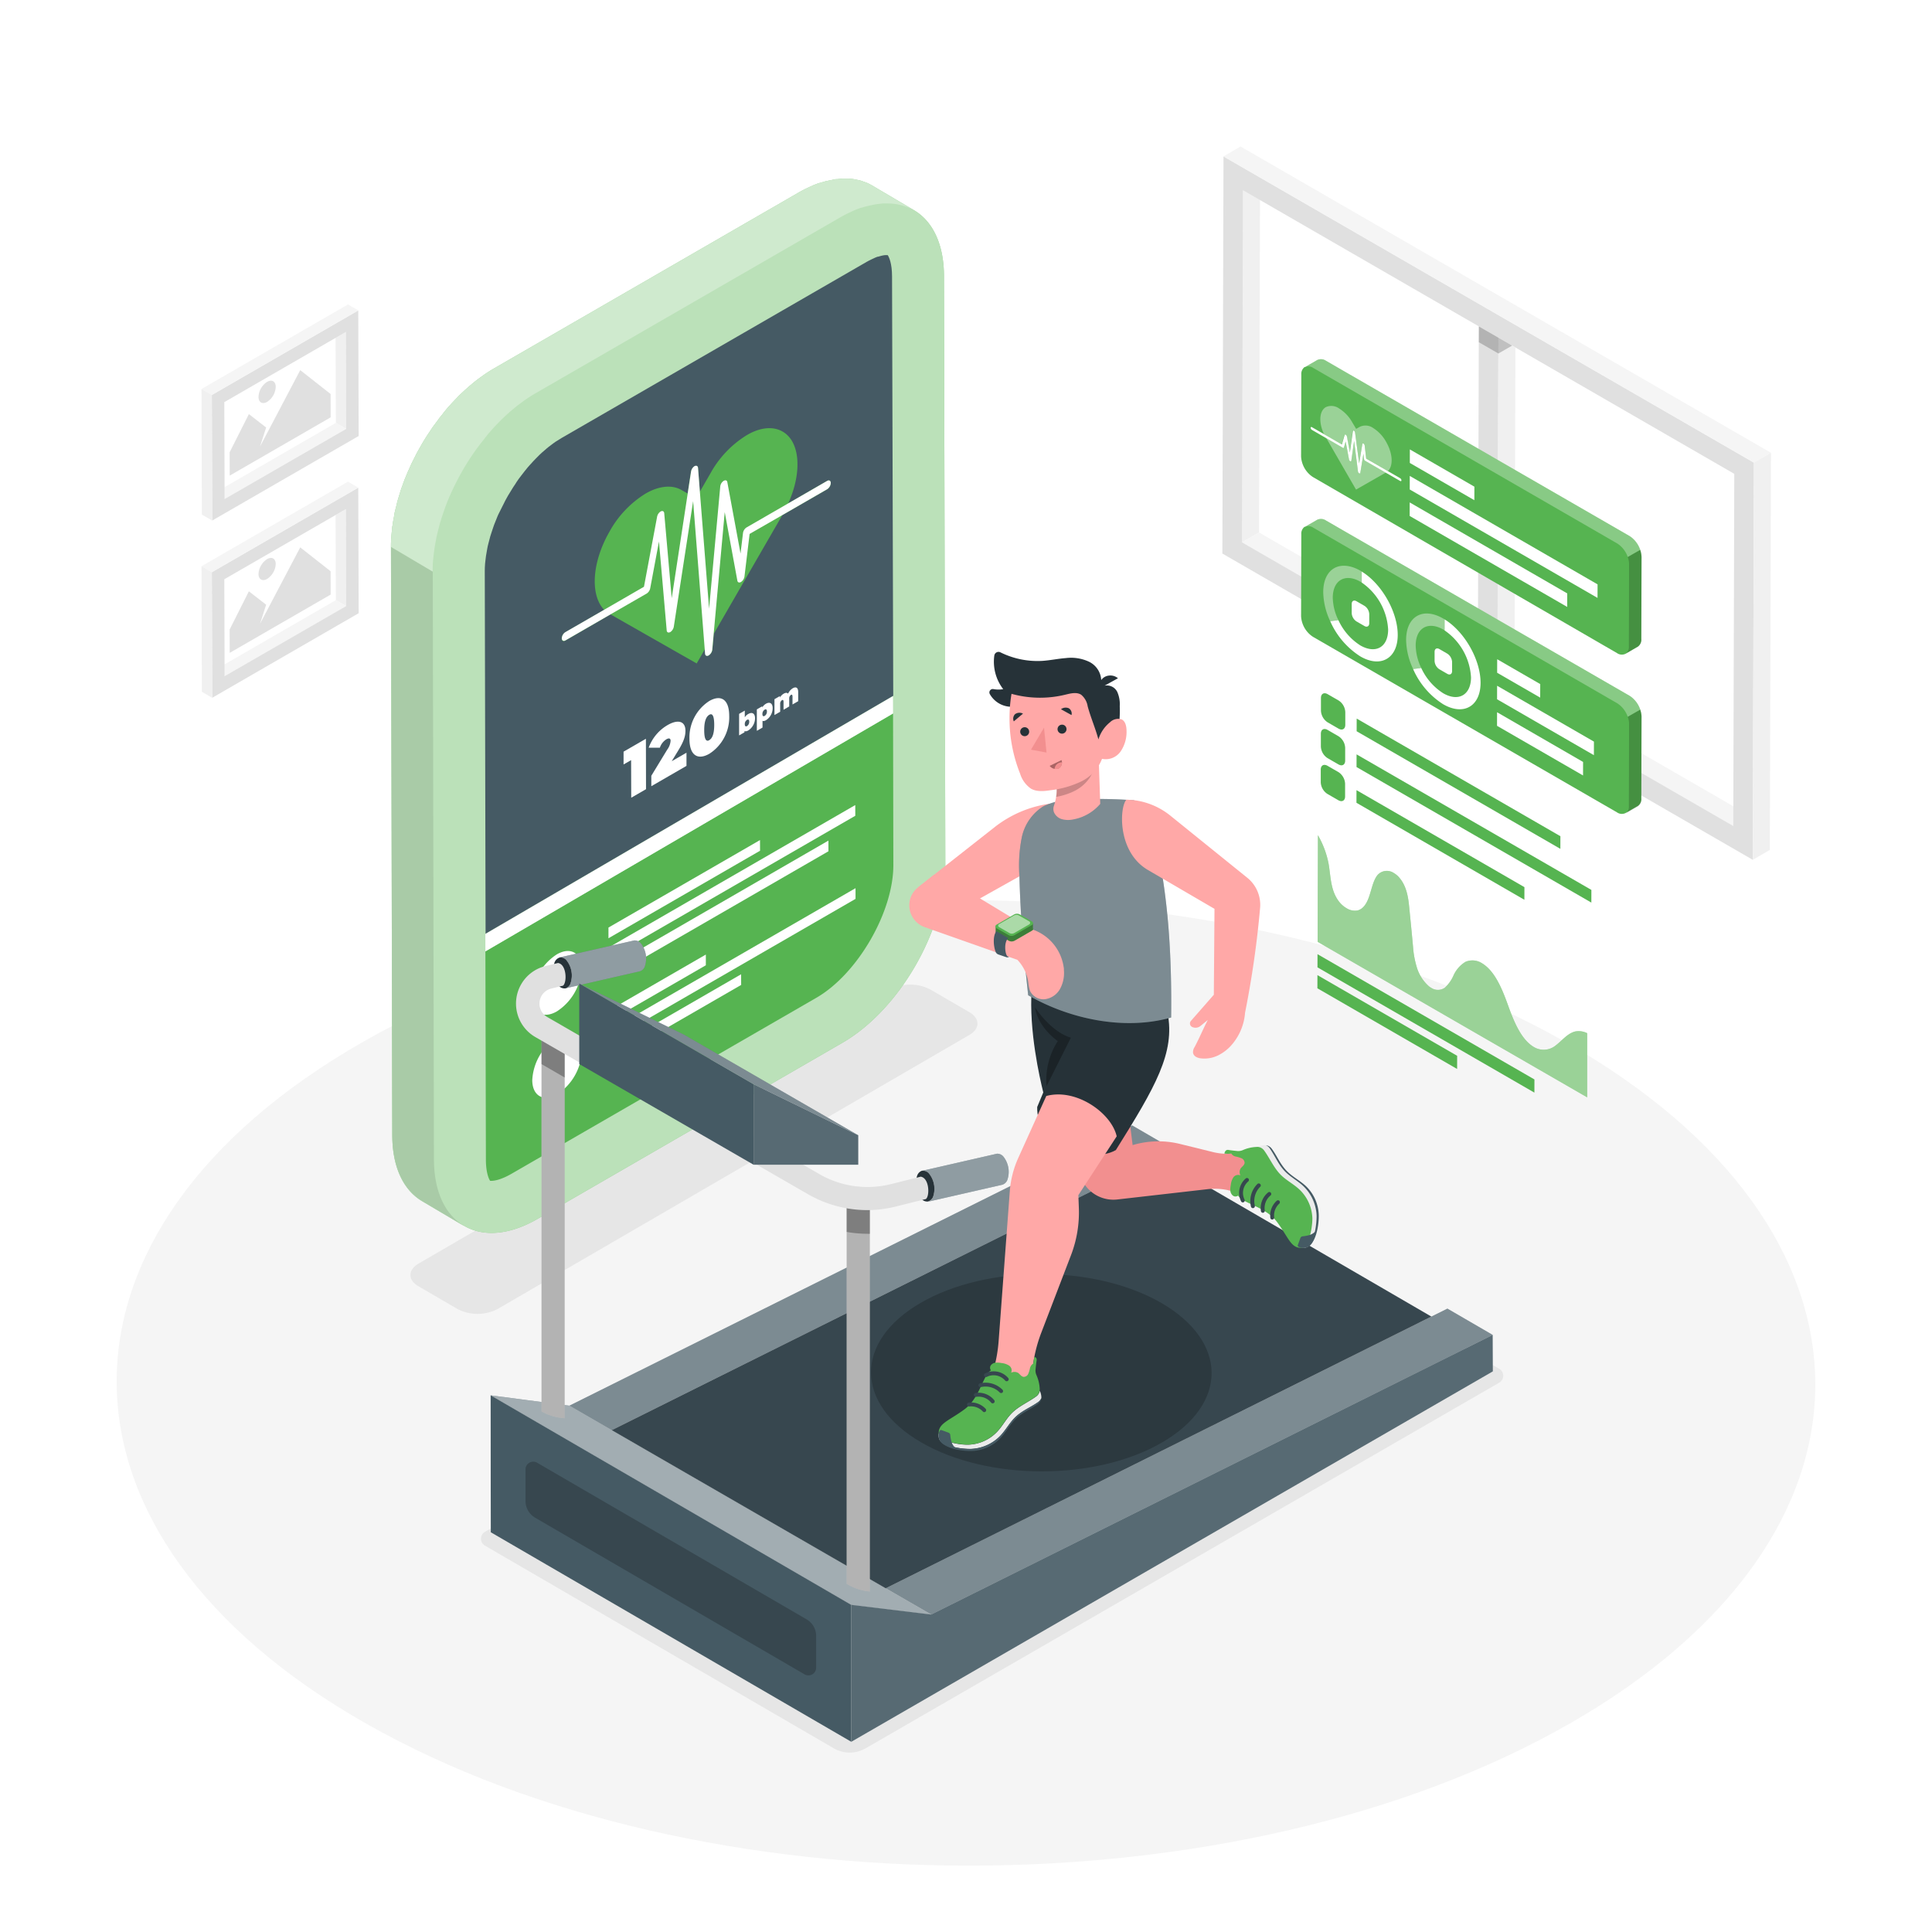 <svg class="animated" id="freepik_stories-fitness-tracker" xmlns="http://www.w3.org/2000/svg" viewBox="0 0 500 500" version="1.1" xmlns:xlink="http://www.w3.org/1999/xlink" xmlns:svgjs="http://svgjs.com/svgjs"><style>svg#freepik_stories-fitness-tracker:not(.animated) .animable {opacity: 0;}svg#freepik_stories-fitness-tracker.animated #freepik--Treadmill--inject-79 {animation: 1.5s Infinite  linear floating;animation-delay: 0s;}svg#freepik_stories-fitness-tracker.animated #freepik--Character--inject-79 {animation: 1.5s Infinite  linear floating;animation-delay: 0s;}            @keyframes floating {                0% {                    opacity: 1;                    transform: translateY(0px);                }                50% {                    transform: translateY(-10px);                }                100% {                    opacity: 1;                    transform: translateY(0px);                }            }        </style><g id="freepik--Floor--inject-79" class="animable" style="transform-origin: 249.997px 357.895px;"><path d="M404.91,269.55c86.12,48.8,86.58,127.91,1,176.7S181.2,495,95.08,446.25s-86.57-127.9-1-176.69S318.8,220.76,404.91,269.55Z" style="fill: rgb(245, 245, 245); transform-origin: 249.997px 357.895px;" id="el74x22flxpo4" class="animable"></path></g><g id="freepik--Window--inject-79" class="animable" style="transform-origin: 387.335px 130.215px;"><polygon points="321.69 49.23 326.1 46.67 325.84 137.8 321.44 140.37 321.69 49.23" style="fill: rgb(240, 240, 240); transform-origin: 323.77px 93.52px;" id="el2uipty9bxu7" class="animable"></polygon><polygon points="321.44 140.37 325.84 137.8 452.98 211.2 448.57 213.76 321.44 140.37" style="fill: rgb(245, 245, 245); transform-origin: 387.21px 175.78px;" id="elky4t9zy1hq" class="animable"></polygon><path d="M316.64,40.48l137.27,79.25-.29,102.79L316.35,143.26ZM448.57,213.76l.26-91.13L321.69,49.23l-.25,91.13,127.13,73.4" style="fill: rgb(224, 224, 224); transform-origin: 385.13px 131.5px;" id="el6gluccuskdu" class="animable"></path><polygon points="316.64 40.48 321.05 37.91 458.32 117.17 453.91 119.73 316.64 40.48" style="fill: rgb(245, 245, 245); transform-origin: 387.48px 78.82px;" id="elc1p74wtxit5" class="animable"></polygon><polygon points="453.91 119.73 458.32 117.17 458.03 219.96 453.62 222.52 453.91 119.73" style="fill: rgb(240, 240, 240); transform-origin: 455.97px 169.845px;" id="elns7kb64xzb" class="animable"></polygon><polygon points="382.72 84.47 382.46 175.6 387.53 178.53 387.79 87.39 382.72 84.47" style="fill: rgb(224, 224, 224); transform-origin: 385.125px 131.5px;" id="elp95oeivy28" class="animable"></polygon><polygon points="387.79 87.39 387.79 87.39 387.53 178.53 391.94 175.97 392.19 89.93 387.79 87.39" style="fill: rgb(240, 240, 240); transform-origin: 389.86px 132.96px;" id="elp2cbb6ne2j" class="animable"></polygon><g id="el5oj4egkvftc"><rect x="385.26" y="83" height="5.86" style="fill: rgb(224, 224, 224); transform-origin: 385.26px 85.93px; transform: rotate(-60deg);" class="animable"></rect></g><g id="elgt8fh2076pu"><polygon points="387.79 91.49 387.8 87.39 382.73 84.47 382.71 88.56 387.79 91.49 387.79 91.49" style="opacity: 0.2; transform-origin: 385.255px 87.98px;" class="animable"></polygon></g><g id="ellq42shtq0vq"><polygon points="387.78 91.49 391.34 89.44 387.79 87.39 387.79 87.39 387.78 91.49" style="opacity: 0.2; transform-origin: 389.56px 89.44px;" class="animable"></polygon></g></g><g id="freepik--Shadows--inject-79" class="animable" style="transform-origin: 247.625px 354.19px;"><path d="M108.35,327c-2.83,1.64-2.85,4.29,0,5.92l10.13,5.89a11.28,11.28,0,0,0,10.23,0l122.13-70.95c2.83-1.63,2.86-4.29,0-5.93l-10.14-5.89a11.28,11.28,0,0,0-10.23,0Z" style="fill: rgb(230, 230, 230); transform-origin: 179.597px 297.425px;" id="elcc1g0f15qq" class="animable"></path><path d="M125.49,400l90.27,52.45a8.25,8.25,0,0,0,8.29,0L388,357.83a2.07,2.07,0,0,0,0-3.58l-89-51.72a8.27,8.27,0,0,0-8.24,0L125.51,396.43A2.07,2.07,0,0,0,125.49,400Z" style="fill: rgb(230, 230, 230); transform-origin: 256.754px 377.499px;" id="elwayod8xh3d7" class="animable"></path></g><g id="freepik--Pictures--inject-79" class="animable" style="transform-origin: 72.485px 129.69px;"><polygon points="86.85 87.43 58.05 104.06 58.12 126.07 86.92 109.44 86.85 87.43" style="fill: none; transform-origin: 72.485px 106.75px;" id="elwgfilf50ds" class="animable"></polygon><polygon points="86.85 87.43 86.92 109.44 89.58 110.99 89.51 85.9 86.85 87.43" style="fill: rgb(240, 240, 240); transform-origin: 88.215px 98.445px;" id="el4ku6z6w4it6" class="animable"></polygon><polygon points="58.12 126.07 58.13 129.15 89.58 110.99 86.92 109.44 58.12 126.07" style="fill: rgb(245, 245, 245); transform-origin: 73.85px 119.295px;" id="elrk8bkrppbu" class="animable"></polygon><path d="M92.72,80.34l-37.9,21.88.09,32.5,37.91-21.88Zm-34.6,48.81v-3.08l-.07-22,28.8-16.63,2.66-1.53L89.58,111Z" style="fill: rgb(224, 224, 224); transform-origin: 73.82px 107.53px;" id="el7vj4f0gq73" class="animable"></path><polygon points="92.72 80.34 90.06 78.79 52.15 100.67 54.82 102.22 92.72 80.34" style="fill: rgb(245, 245, 245); transform-origin: 72.435px 90.505px;" id="eln5vvse8ddzn" class="animable"></polygon><polygon points="52.15 100.67 52.24 133.17 54.91 134.72 54.82 102.22 52.15 100.67" style="fill: rgb(240, 240, 240); transform-origin: 53.53px 117.695px;" id="elmr0fmd1nyfo" class="animable"></polygon><polygon points="86.85 133.3 58.05 149.93 58.12 171.94 86.92 155.31 86.85 133.3" style="fill: none; transform-origin: 72.485px 152.62px;" id="elubj6otk8u1" class="animable"></polygon><polygon points="86.85 133.3 86.92 155.31 89.58 156.86 89.51 131.76 86.85 133.3" style="fill: rgb(240, 240, 240); transform-origin: 88.215px 144.31px;" id="elzkrgmvweu5" class="animable"></polygon><polygon points="58.12 171.94 58.13 175.02 89.58 156.86 86.92 155.31 58.12 171.94" style="fill: rgb(245, 245, 245); transform-origin: 73.85px 165.165px;" id="elmh8gtmy6i5r" class="animable"></polygon><path d="M92.72,126.2l-37.9,21.89.09,32.5L92.82,158.7ZM58.12,175v-3.09l-.07-22,28.8-16.62,2.66-1.54.07,25.1Z" style="fill: rgb(224, 224, 224); transform-origin: 73.82px 153.395px;" id="elano7gg2mm5t" class="animable"></path><polygon points="92.72 126.2 90.06 124.65 52.15 146.54 54.82 148.09 92.72 126.2" style="fill: rgb(245, 245, 245); transform-origin: 72.435px 136.37px;" id="els2lxg93mc9b" class="animable"></polygon><polygon points="52.15 146.54 52.24 179.03 54.91 180.59 54.82 148.09 52.15 146.54" style="fill: rgb(240, 240, 240); transform-origin: 53.53px 163.565px;" id="elntauyyswigf" class="animable"></polygon><polygon points="77.7 95.79 85.56 101.97 85.57 108.01 59.45 123.09 59.43 117.05 64.41 107.17 68.88 110.64 67.3 115.55 69.6 111.19 77.7 95.79" style="fill: rgb(224, 224, 224); transform-origin: 72.5px 109.44px;" id="elujsn59cb3m" class="animable"></polygon><path d="M69.12,98.83c1.23-.71,2.23-.14,2.24,1.28A4.9,4.9,0,0,1,69.14,104c-1.23.71-2.23.14-2.24-1.27A4.9,4.9,0,0,1,69.12,98.83Z" style="fill: rgb(224, 224, 224); transform-origin: 69.13px 101.415px;" id="eljvhr1yj23uh" class="animable"></path><polygon points="77.7 141.66 85.56 147.84 85.57 153.88 59.45 168.96 59.43 162.92 64.41 153.03 68.88 156.5 67.3 161.41 69.6 157.05 77.7 141.66" style="fill: rgb(224, 224, 224); transform-origin: 72.5px 155.31px;" id="elmxjc9fc941" class="animable"></polygon><path d="M69.12,144.7c1.23-.71,2.23-.14,2.24,1.27a4.9,4.9,0,0,1-2.22,3.85c-1.23.71-2.23.14-2.24-1.28A4.9,4.9,0,0,1,69.12,144.7Z" style="fill: rgb(224, 224, 224); transform-origin: 69.13px 147.26px;" id="elt1ao9z7xny" class="animable"></path></g><g id="freepik--Charts--inject-79" class="animable" style="transform-origin: 380.775px 188.476px;"><polygon points="397.11 279.36 397.1 282.77 340.96 250.35 340.97 246.94 397.11 279.36" style="fill: rgb(86, 180, 81); transform-origin: 369.035px 264.855px;" id="elrcubb4hbae" class="animable"></polygon><polygon points="377.11 273.24 377.1 276.65 340.94 255.77 340.95 252.36 377.11 273.24" style="fill: rgb(86, 180, 81); transform-origin: 359.025px 264.505px;" id="elcs8t0pryxgd" class="animable"></polygon><path d="M360.71,225.93a5.43,5.43,0,0,1,1.53,1.32c1.78,2.13,2.22,5,2.46,7.49.34,3.45.69,6.9,1,10.35a23.69,23.69,0,0,0,1,5.34,10.56,10.56,0,0,0,3.15,4.86,4.22,4.22,0,0,0,.54.36,3.14,3.14,0,0,0,3.49,0,9.26,9.26,0,0,0,2.3-3.23,7.92,7.92,0,0,1,3.07-3.49,4.55,4.55,0,0,1,4.29.36,6.85,6.85,0,0,1,.76.52c2.91,2.23,4.63,6.61,6,10.41s3.12,8.21,6.05,10.34a7,7,0,0,0,.6.4,4.93,4.93,0,0,0,5.75-.47c1.61-1.23,2.91-3,4.92-3.54a4.87,4.87,0,0,1,3.14.44l0,16.6L341,243.74l.08-27.59a23.65,23.65,0,0,1,2.74,7.29c.6,3.32.46,6.93,2.7,9.86a6.81,6.81,0,0,0,2,1.76,4,4,0,0,0,2.83.56c1.38-.36,2.25-1.65,2.82-3.17.77-2,1.12-4.5,2.34-6A3.23,3.23,0,0,1,360.71,225.93Z" style="fill: rgb(86, 180, 81); transform-origin: 375.88px 250.07px;" id="eljkhjdtmxsft" class="animable"></path><g id="elgp1zb5t8les"><path d="M360.71,225.93a5.43,5.43,0,0,1,1.53,1.32c1.78,2.13,2.22,5,2.46,7.49.34,3.45.69,6.9,1,10.35a23.69,23.69,0,0,0,1,5.34,10.56,10.56,0,0,0,3.15,4.86,4.22,4.22,0,0,0,.54.36,3.14,3.14,0,0,0,3.49,0,9.26,9.26,0,0,0,2.3-3.23,7.92,7.92,0,0,1,3.07-3.49,4.55,4.55,0,0,1,4.29.36,6.85,6.85,0,0,1,.76.52c2.91,2.23,4.63,6.61,6,10.41s3.12,8.21,6.05,10.34a7,7,0,0,0,.6.4,4.93,4.93,0,0,0,5.75-.47c1.61-1.23,2.91-3,4.92-3.54a4.87,4.87,0,0,1,3.14.44l0,16.6L341,243.74l.08-27.59a23.65,23.65,0,0,1,2.74,7.29c.6,3.32.46,6.93,2.7,9.86a6.81,6.81,0,0,0,2,1.76,4,4,0,0,0,2.83.56c1.38-.36,2.25-1.65,2.82-3.17.77-2,1.12-4.5,2.34-6A3.23,3.23,0,0,1,360.71,225.93Z" style="fill: rgb(255, 255, 255); opacity: 0.4; transform-origin: 375.88px 250.07px;" class="animable"></path></g><path d="M421.8,138.77,343.15,93.36a2.26,2.26,0,0,0-2.06-.26v0l-.06,0-.12.07L337.73,95l-.07,0-.05,0a2.23,2.23,0,0,0-.83,1.93l-.06,21.2a6.78,6.78,0,0,0,3.08,5.34L418.45,169a2.18,2.18,0,0,0,2.21.21h0l3.24-1.87,0,0,0,0h0a2.23,2.23,0,0,0,.87-2l.06-21.2A6.83,6.83,0,0,0,421.8,138.77Z" style="fill: rgb(86, 180, 81); transform-origin: 380.775px 131.189px;" id="elpigl73nbdsm" class="animable"></path><g id="eltw02fv864j"><path d="M421.8,138.77,343.15,93.36a2.26,2.26,0,0,0-2.06-.26v0l-.06,0-.12.07L337.73,95a2.2,2.2,0,0,1,2.15.23l78.65,45.41a6.79,6.79,0,0,1,2.73,3.51l3.28-1.87A6.77,6.77,0,0,0,421.8,138.77Z" style="fill: rgb(255, 255, 255); opacity: 0.3; transform-origin: 381.135px 118.556px;" class="animable"></path></g><g id="eleajb45zpz2f"><path d="M421.26,144.17a5.29,5.29,0,0,1,.35,1.83l-.06,21.21a2.17,2.17,0,0,1-.89,2h0l3.24-1.87,0,0,0,0h0a2.23,2.23,0,0,0,.87-2l.06-21.2a5.43,5.43,0,0,0-.35-1.82Z" style="opacity: 0.2; transform-origin: 422.745px 155.765px;" class="animable"></path></g><path d="M358.76,114.41c1.71,3,1.85,6.15.43,7.51l-5.62-3.24-.39-3.4a.73.73,0,0,0-.3-.49c-.16-.09-.29,0-.31.13l-.82,5-1.06-8a.73.73,0,0,0-.31-.48.18.18,0,0,0-.3.13l-.77,5.49-.77-4.12a.73.73,0,0,0-.3-.45c-.15-.08-.27,0-.3.09l-.7,2.43-4.59-2.65c-1.41-3-1.25-6,.48-7a3.44,3.44,0,0,1,3.43.35,9.83,9.83,0,0,1,3.41,3.6l1,1.68,1-.56a3.45,3.45,0,0,1,3.42.35A9.85,9.85,0,0,1,358.76,114.41Zm-5.91,3-.8,4.92c0,.15-.15.2-.3.11a.66.66,0,0,1-.31-.47l-1-7.88-.71,5.08c0,.16-.15.21-.31.14a.68.68,0,0,1-.3-.46l-.87-4.63-.43,1.53c0,.13-.16.17-.3.09l-4.28-2.47.88,1.53,6.82,11.81,6.86-3.92.88-.5-5.33-3.08a.69.69,0,0,1-.31-.48Z" style="fill: rgb(86, 180, 81); transform-origin: 350.929px 115.883px;" id="elslsqkwv5myq" class="animable"></path><path d="M350.38,111.45a.73.73,0,0,1,.31.48l1.06,8,.82-5c0-.16.15-.22.31-.13a.73.73,0,0,1,.3.49l.39,3.4,5.62,3.24,3.19,1.84a.69.69,0,0,1,.31.54c0,.19-.14.27-.32.17l-3.73-2.15-5.33-3.08a.69.69,0,0,1-.31-.48l-.15-1.32-.8,4.92c0,.15-.15.2-.3.11a.66.66,0,0,1-.31-.47l-1-7.88-.71,5.08a.18.18,0,0,1-.29.14.64.64,0,0,1-.32-.46l-.87-4.63-.43,1.53c0,.13-.16.17-.3.09l-4.28-2.47-3.73-2.16a.66.66,0,0,1-.31-.52c0-.2.14-.28.31-.19l3.18,1.84,4.59,2.65.7-2.43c0-.13.15-.17.28-.1a.73.73,0,0,1,.32.46l.77,4.12.77-5.49A.18.18,0,0,1,350.38,111.45Z" style="fill: rgb(255, 255, 255); transform-origin: 350.945px 117.513px;" id="elwm1wsxtant" class="animable"></path><g id="el4sihkuubrga"><path d="M358.76,114.41c1.71,3,1.85,6.15.43,7.51l-5.62-3.24-.39-3.4a.73.73,0,0,0-.3-.49c-.16-.09-.29,0-.31.13l-.82,5-1.06-8a.73.73,0,0,0-.31-.48.18.18,0,0,0-.3.13l-.77,5.49-.77-4.12a.73.73,0,0,0-.3-.45c-.15-.08-.27,0-.3.09l-.7,2.43-4.59-2.65c-1.41-3-1.25-6,.48-7a3.44,3.44,0,0,1,3.43.35,9.83,9.83,0,0,1,3.41,3.6l1,1.68,1-.56a3.45,3.45,0,0,1,3.42.35A9.85,9.85,0,0,1,358.76,114.41Zm-5.91,3-.8,4.92c0,.15-.15.2-.3.11a.66.66,0,0,1-.31-.47l-1-7.88-.71,5.08c0,.16-.15.21-.31.14a.68.68,0,0,1-.3-.46l-.87-4.63-.43,1.53c0,.13-.16.17-.3.09l-4.28-2.47.88,1.53,6.82,11.81,6.86-3.92.88-.5-5.33-3.08a.69.69,0,0,1-.31-.48Z" style="fill: rgb(255, 255, 255); opacity: 0.4; transform-origin: 350.929px 115.883px;" class="animable"></path></g><polygon points="405.6 153.57 405.59 157.07 364.82 133.53 364.83 130.03 405.6 153.57" style="fill: rgb(255, 255, 255); transform-origin: 385.21px 143.55px;" id="elbkboo6z8v6d" class="animable"></polygon><polygon points="413.45 151.23 413.44 154.74 364.84 126.68 364.85 123.17 413.45 151.23" style="fill: rgb(255, 255, 255); transform-origin: 389.145px 138.955px;" id="elwedz9deg9il" class="animable"></polygon><polygon points="381.57 125.95 381.56 129.45 364.86 119.81 364.87 116.31 381.57 125.95" style="fill: rgb(255, 255, 255); transform-origin: 373.215px 122.88px;" id="el5y0h5hyxs57" class="animable"></polygon><path d="M421.8,180.11,343.15,134.7a2.26,2.26,0,0,0-2.06-.26v0l-.06,0-.12.07-3.18,1.83-.07,0-.05,0a2.23,2.23,0,0,0-.83,1.93l-.06,21.2a6.78,6.78,0,0,0,3.08,5.34l78.65,45.41a2.18,2.18,0,0,0,2.21.21h0l3.24-1.87,0,0,0,0h0a2.2,2.2,0,0,0,.87-2l.06-21.21A6.82,6.82,0,0,0,421.8,180.11Z" style="fill: rgb(86, 180, 81); transform-origin: 380.775px 172.469px;" id="el4f6o1tngb9m" class="animable"></path><g id="el8wxobtqvd3s"><path d="M421.8,180.11,343.15,134.7a2.26,2.26,0,0,0-2.06-.26v0l-.06,0-.12.07-3.18,1.83a2.2,2.2,0,0,1,2.15.23L418.53,182a6.79,6.79,0,0,1,2.73,3.51l3.28-1.87A6.77,6.77,0,0,0,421.8,180.11Z" style="fill: rgb(255, 255, 255); opacity: 0.3; transform-origin: 381.135px 159.906px;" class="animable"></path></g><g id="elbzhg7dpto5e"><path d="M421.26,185.51a5.25,5.25,0,0,1,.35,1.83l-.06,21.21a2.17,2.17,0,0,1-.89,2h0l3.24-1.87,0,0,0,0h0a2.2,2.2,0,0,0,.87-2l.06-21.21a5.42,5.42,0,0,0-.35-1.81Z" style="opacity: 0.2; transform-origin: 422.745px 197.105px;" class="animable"></path></g><polygon points="409.7 197.19 409.69 200.69 387.43 187.84 387.44 184.33 409.7 197.19" style="fill: rgb(255, 255, 255); transform-origin: 398.565px 192.51px;" id="eltbe1n0duzoo" class="animable"></polygon><polygon points="412.51 191.93 412.5 195.44 387.44 180.97 387.45 177.47 412.51 191.93" style="fill: rgb(255, 255, 255); transform-origin: 399.975px 186.455px;" id="eld579glx2zo6" class="animable"></polygon><polygon points="398.61 177.04 398.6 180.54 387.46 174.11 387.47 170.61 398.61 177.04" style="fill: rgb(255, 255, 255); transform-origin: 393.035px 175.575px;" id="eltj92gjt24e" class="animable"></polygon><path d="M353.12,156.79a2.72,2.72,0,0,1,1.24,2.14v2.37c0,.78-.57,1.1-1.25.71l-2.06-1.19a2.75,2.75,0,0,1-1.23-2.14v-2.37c0-.79.56-1.1,1.24-.71Z" style="fill: rgb(255, 255, 255); transform-origin: 352.09px 158.804px;" id="elznd2f1ni6or" class="animable"></path><g id="elt3wkj0lw7tj"><path d="M352.12,147.73l.3.19v2.85a3.28,3.28,0,0,0-.31-.2c-3.95-2.28-7.17-.45-7.19,4.1a13.83,13.83,0,0,0,1.46,5.83l-2.12.27a18.37,18.37,0,0,1-1.81-7.53C342.46,147.13,346.8,144.66,352.12,147.73Z" style="fill: rgb(255, 255, 255); opacity: 0.4; transform-origin: 347.435px 153.59px;" class="animable"></path></g><path d="M352.42,147.92c5.18,3.18,9.33,10.46,9.31,16.45s-4.36,8.58-9.67,5.51a20.58,20.58,0,0,1-7.8-9.11l2.12-.27a15.3,15.3,0,0,0,5.68,6.54c4,2.28,7.18.44,7.19-4.1a15.83,15.83,0,0,0-6.83-12.17Z" style="fill: rgb(255, 255, 255); transform-origin: 352.995px 159.549px;" id="ele824k457pmj" class="animable"></path><g id="eli3myy9jlo2"><path d="M373.56,160.11l.31.19v2.85a3.28,3.28,0,0,0-.31-.2c-3.95-2.28-7.17-.45-7.18,4.1a13.81,13.81,0,0,0,1.45,5.83l-2.11.27a18.23,18.23,0,0,1-1.82-7.53C363.91,159.51,368.25,157,373.56,160.11Z" style="fill: rgb(255, 255, 255); opacity: 0.4; transform-origin: 368.885px 165.961px;" class="animable"></path></g><path d="M374.57,169.17a2.74,2.74,0,0,1,1.23,2.14v2.36c0,.79-.55,1.11-1.24.72l-2.06-1.19a2.73,2.73,0,0,1-1.23-2.14v-2.37c0-.79.56-1.1,1.25-.71Z" style="fill: rgb(255, 255, 255); transform-origin: 373.535px 171.184px;" id="eldj22umc2815" class="animable"></path><path d="M373.87,160.3c5.17,3.18,9.32,10.46,9.3,16.45s-4.35,8.58-9.67,5.51a20.51,20.51,0,0,1-7.79-9.11l2.11-.27a15.32,15.32,0,0,0,5.69,6.54c3.95,2.28,7.17.44,7.19-4.1a15.82,15.82,0,0,0-6.84-12.17Z" style="fill: rgb(255, 255, 255); transform-origin: 374.44px 171.929px;" id="elrmhv41gul5a" class="animable"></path><path d="M346.44,181.29a3.77,3.77,0,0,1,1.72,3v3.29c0,1.09-.77,1.53-1.73,1l-2.86-1.65a3.81,3.81,0,0,1-1.71-3v-3.29c0-1.09.78-1.53,1.72-1Z" style="fill: rgb(86, 180, 81); transform-origin: 345.01px 184.11px;" id="elhyj6860ll3a" class="animable"></path><path d="M346.42,190.55a3.76,3.76,0,0,1,1.71,3v3.29c0,1.09-.77,1.53-1.72,1l-2.86-1.65a3.76,3.76,0,0,1-1.71-3v-3.3c0-1.09.77-1.53,1.72-1Z" style="fill: rgb(86, 180, 81); transform-origin: 344.985px 193.365px;" id="elnw1fk453rh" class="animable"></path><path d="M346.39,199.82a3.78,3.78,0,0,1,1.72,3v3.29c0,1.09-.78,1.53-1.73,1l-2.86-1.65a3.77,3.77,0,0,1-1.71-3v-3.29c0-1.08.77-1.52,1.72-1Z" style="fill: rgb(86, 180, 81); transform-origin: 344.96px 202.643px;" id="el8d8r4dfnbc6" class="animable"></path><polygon points="394.52 229.59 394.51 232.86 351.05 207.76 351.06 204.49 394.52 229.59" style="fill: rgb(86, 180, 81); transform-origin: 372.785px 218.675px;" id="elwrldqq2xmvl" class="animable"></polygon><polygon points="411.85 230.31 411.84 233.59 351.07 198.51 351.08 195.23 411.85 230.31" style="fill: rgb(86, 180, 81); transform-origin: 381.46px 214.41px;" id="elr4ubhq5dvqd" class="animable"></polygon><polygon points="403.83 216.41 403.82 219.68 351.1 189.25 351.11 185.97 403.83 216.41" style="fill: rgb(86, 180, 81); transform-origin: 377.465px 202.825px;" id="eltny3g0cqzm" class="animable"></polygon></g><g id="freepik--Device--inject-79" class="animable" style="transform-origin: 172.914px 182.657px;"><path d="M244.3,71.51c0-8.43-3-14.35-7.81-17.14h0L225.7,48l-.15-.08a11.1,11.1,0,0,0-1.34-.66,2.67,2.67,0,0,0-.26-.09l-.46-.16c-.23-.08-.45-.18-.69-.25s-.52-.12-.77-.18l-.48-.1a1.83,1.83,0,0,0-.25-.06,14.33,14.33,0,0,0-1.62-.19h-.49c-.42,0-.84,0-1.28,0l-.44.05-.8.08c-.25,0-.5,0-.75.07l-.67.15c-.36.06-.72.14-1.09.23-.2,0-.39.07-.59.13-.45.12-.9.26-1.36.41l-.14,0c-.55.18-1.09.39-1.65.62l-.66.3-.63.29c-.81.38-1.62.79-2.45,1.27L127.8,95.38q-1.29.75-2.55,1.62l-.8.58c-.57.41-1.13.83-1.69,1.27l-.91.76c-.51.43-1,.87-1.51,1.32l-.9.84-.57.53c-.19.19-.38.41-.57.61-.6.61-1.2,1.24-1.78,1.89-.18.21-.38.4-.57.61l-.45.55c-.35.41-.69.84-1,1.26s-.46.55-.68.83-.35.48-.52.72-.5.66-.74,1l-.52.69c-.28.4-.54.81-.81,1.22l-.52.77-.21.32c-.48.75-.94,1.5-1.39,2.27l-.08.15-.26.46c-.31.54-.62,1.09-.91,1.64-.14.25-.26.51-.39.77l-.41.8c-.11.24-.24.47-.35.7-.31.63-.59,1.26-.87,1.9l-.15.33-.05.09c-.34.8-.67,1.6-1,2.4-.05.15-.1.3-.16.45s-.2.58-.31.87-.3.8-.43,1.21-.19.62-.29.94-.23.73-.33,1.09-.15.46-.21.69c-.12.41-.2.82-.3,1.23s-.24.91-.34,1.36c0,.16-.08.32-.12.48-.07.33-.1.65-.16,1-.14.71-.27,1.42-.37,2.13,0,.2-.08.4-.1.59-.06.45-.09.89-.13,1.34s-.07.63-.09.94c-.08,1-.13,2-.12,2.95l.34,152.21c0,8.43,3,14.36,7.81,17.15l10.8,6.39a10.61,10.61,0,0,1-.88-.61c4.92,3.43,12,3.31,19.89-1.25L218,269.88c14.76-8.52,26.7-29.19,26.65-46.17Z" style="fill: rgb(86, 180, 81); transform-origin: 172.914px 182.657px;" id="elex33kfugv2l" class="animable"></path><g id="el5ae381otjt"><path d="M244.3,71.51c0-8.43-3-14.35-7.81-17.14h0L225.7,48l-.15-.08a11.1,11.1,0,0,0-1.34-.66,2.67,2.67,0,0,0-.26-.09l-.46-.16c-.23-.08-.45-.18-.69-.25s-.52-.12-.77-.18l-.48-.1a1.83,1.83,0,0,0-.25-.06,14.33,14.33,0,0,0-1.62-.19h-.49c-.42,0-.84,0-1.28,0l-.44.05-.8.08c-.25,0-.5,0-.75.07l-.67.15c-.36.06-.72.14-1.09.23-.2,0-.39.07-.59.13-.45.12-.9.26-1.36.41l-.14,0c-.55.18-1.09.39-1.65.62l-.66.3-.63.29c-.81.38-1.62.79-2.45,1.27L127.8,95.38q-1.29.75-2.55,1.62l-.8.58c-.57.41-1.13.83-1.69,1.27l-.91.76c-.51.43-1,.87-1.51,1.32l-.9.84-.57.53c-.19.19-.38.41-.57.61-.6.61-1.2,1.24-1.78,1.89-.18.21-.38.4-.57.61l-.45.55c-.35.41-.69.84-1,1.26s-.46.55-.68.83-.35.48-.52.72-.5.66-.74,1l-.52.69c-.28.4-.54.81-.81,1.22l-.52.77-.21.32c-.48.75-.94,1.5-1.39,2.27l-.08.15-.26.46c-.31.54-.62,1.09-.91,1.64-.14.25-.26.51-.39.77l-.41.8c-.11.24-.24.47-.35.7-.31.63-.59,1.26-.87,1.9l-.15.33-.05.09c-.34.8-.67,1.6-1,2.4-.05.15-.1.3-.16.45s-.2.58-.31.87-.3.8-.43,1.21-.19.62-.29.94-.23.73-.33,1.09-.15.46-.21.69c-.12.41-.2.82-.3,1.23s-.24.91-.34,1.36c0,.16-.08.32-.12.48-.07.33-.1.65-.16,1-.14.71-.27,1.42-.37,2.13,0,.2-.08.4-.1.59-.06.45-.09.89-.13,1.34s-.07.63-.09.94c-.08,1-.13,2-.12,2.95l.34,152.21c0,8.43,3,14.36,7.81,17.15l10.8,6.39a10.61,10.61,0,0,1-.88-.61c4.92,3.43,12,3.31,19.89-1.25L218,269.88c14.76-8.52,26.7-29.19,26.65-46.17Z" style="fill: rgb(255, 255, 255); opacity: 0.6; transform-origin: 172.914px 182.657px;" class="animable"></path></g><g id="elrr54kzyjjwl"><path d="M112.3,300.12,112,147.92l-10.8-6.39.34,152.21c0,8.43,3,14.36,7.81,17.15l10.8,6.39C115.31,314.49,112.33,308.56,112.3,300.12Z" style="opacity: 0.1; transform-origin: 110.675px 229.405px;" class="animable"></path></g><g id="elchbhxcz1zto"><path d="M220.56,54.67a24.11,24.11,0,0,1,2.31-.92l.14,0c.66-.22,1.31-.39,2-.54l1.09-.24c.48-.09.95-.16,1.42-.21l.8-.09a16.6,16.6,0,0,1,1.72,0h.39a15.59,15.59,0,0,1,2,.25l.48.11a13.69,13.69,0,0,1,1.46.43l.46.15a12.78,12.78,0,0,1,1.75.84L225.7,48l-.15-.08a11.1,11.1,0,0,0-1.34-.66,2.67,2.67,0,0,0-.26-.09l-.46-.16c-.23-.08-.45-.18-.69-.25s-.52-.12-.77-.18l-.48-.1a1.83,1.83,0,0,0-.25-.06,14.33,14.33,0,0,0-1.62-.19h-.49c-.42,0-.84,0-1.28,0l-.44.05-.8.08c-.25,0-.5,0-.75.07l-.67.15c-.36.06-.72.14-1.09.23-.2,0-.39.07-.59.13-.45.12-.9.26-1.36.41l-.14,0c-.55.18-1.09.39-1.65.62l-.66.3-.63.29c-.81.38-1.62.79-2.45,1.27L127.8,95.38q-1.29.75-2.55,1.62l-.8.59c-.57.4-1.13.82-1.69,1.26l-.91.76c-.51.43-1,.87-1.51,1.32l-.9.84-.57.53c-.19.19-.38.41-.57.61-.6.61-1.2,1.24-1.78,1.89-.18.21-.38.4-.57.61l-.45.55c-.35.41-.69.84-1,1.26s-.46.55-.68.83-.35.48-.52.72-.5.66-.74,1l-.52.69c-.28.4-.54.81-.81,1.22l-.52.77-.21.32c-.48.75-.94,1.5-1.39,2.27l-.08.15-.26.46c-.31.55-.62,1.09-.91,1.64-.14.25-.26.51-.39.77l-.41.8c-.11.24-.24.47-.35.7-.31.63-.59,1.26-.87,1.9l-.15.33-.05.09c-.34.8-.67,1.6-1,2.4-.05.15-.1.3-.16.45s-.2.58-.31.87-.3.8-.43,1.21-.19.62-.29.94-.23.73-.33,1.09-.15.46-.21.69c-.12.41-.2.82-.3,1.23s-.24.91-.34,1.36c0,.16-.08.32-.12.48-.07.33-.1.65-.16,1-.14.71-.27,1.42-.37,2.13,0,.2-.08.4-.1.59-.06.45-.09.89-.13,1.34s-.07.63-.09.94c-.08,1-.13,2-.12,2.95l10.8,6.39c0-1,0-2,.11-2.95,0-.32.07-.63.1-.95.06-.64.14-1.28.23-1.92s.23-1.42.37-2.13c.09-.49.17-1,.28-1.46s.22-.91.34-1.37c.16-.63.32-1.27.5-1.91.11-.36.23-.73.34-1.1.23-.71.47-1.43.72-2.14.1-.29.2-.59.31-.88.37-1,.76-2,1.19-2.93l.15-.34c.39-.87.79-1.73,1.22-2.59.13-.27.27-.54.41-.8.41-.81.85-1.61,1.3-2.41l.26-.46c.54-.93,1.1-1.84,1.68-2.74l.52-.78c.43-.64.87-1.27,1.32-1.9l.75-1c.39-.52.8-1,1.2-1.54l1-1.27,1-1.15c.58-.65,1.18-1.28,1.78-1.89.38-.39.75-.77,1.14-1.14s.6-.57.9-.84c.5-.46,1-.9,1.51-1.32l.91-.76c.56-.44,1.12-.86,1.69-1.27.27-.19.53-.4.8-.58q1.26-.87,2.55-1.62l78.88-45.54c.83-.48,1.64-.89,2.45-1.27Z" style="fill: rgb(255, 255, 255); opacity: 0.3; transform-origin: 168.879px 97.085px;" class="animable"></path></g><path d="M125.75,300.08c0,3.31.73,5,1.1,5.52a2,2,0,0,0,.34,0c.61,0,2.33-.18,5.21-1.84l78.88-45.54c10.65-6.15,20-22.26,19.92-34.49l-.08-39.1-105.5,61.57Z" style="fill: rgb(86, 180, 81); transform-origin: 178.41px 245.119px;" id="elc8ooir2r1iq" class="animable"></path><path d="M230.86,71.55c0-3.35-.76-5-1.12-5.52h-.45l-.31,0-.44.07-.42.09c-.26.06-.63.16-.9.25l-.13,0c-.27.1-.63.24-1,.43l-.37.17c-.6.28-1.07.52-1.48.76l-78.88,45.54c-.49.29-1,.63-1.61,1l-.6.43c-.39.29-.78.58-1.16.88l-.54.44-.11.1c-.38.31-.74.63-1.1.95l-.67.63-.72.73-.13.13c-.46.46-.91.94-1.34,1.43l-.15.16-.64.72-.81,1c-.32.4-.64.8-.94,1.21l-.59.78c-.35.5-.7,1-1,1.51l-.42.62c-.48.75-.93,1.48-1.32,2.15l-.22.39c-.36.63-.7,1.27-1,1.91l-.32.63c-.34.68-.66,1.36-1,2-.06.13-.11.26-.18.4-.28.66-.57,1.38-.88,2.19l-.24.68c-.2.55-.38,1.1-.55,1.65-.09.28-.18.56-.26.83-.14.48-.26.95-.38,1.45l-.07.27-.18.72-.12.62-.08.44c-.1.51-.19,1-.26,1.52s-.12.88-.16,1.32l-.07.64c-.06.75-.08,1.37-.08,1.92l.21,93.85,105.5-61.57Z" style="fill: rgb(69, 90, 100); transform-origin: 178.315px 153.835px;" id="elwn54x54qtqq" class="animable"></path><polygon points="125.61 241.74 125.62 246.22 231.12 184.65 231.1 180.17 125.61 241.74" style="fill: rgb(255, 255, 255); transform-origin: 178.365px 213.195px;" id="elkx6ll0jp1xa" class="animable"></polygon><path d="M214.05,124.46,204,130.27l-10.78,6.23L204,130.27c3.62-8,3.12-16-1.5-18.6-2.58-1.47-6-1-9.32,1a26.74,26.74,0,0,0-9.3,9.8l-2.75,4.76-.47-6.08c0-.51-.42-.71-.93-.45a2.1,2.1,0,0,0-.92,1.4l-.86,5.61-1.58-.9c-2.58-1.47-6-1-9.33.95a26.65,26.65,0,0,0-9.29,9.8c-4.6,8-5.05,16.46-1.39,20.27l-10.07,5.81a2,2,0,0,0-.93,1.61c0,.59.42.83.93.54L158,159l3.61,2.06,18.69,10.64,2.13-3.69.09,1.15c0,.52.44.72.93.45a2.11,2.11,0,0,0,.93-1.49l.37-4.13,14.11-24.44,3.59-6.21,11.66-6.73A2.07,2.07,0,0,0,215,125C215,124.4,214.57,124.16,214.05,124.46Z" style="fill: rgb(86, 180, 81); transform-origin: 180.18px 141.255px;" id="elk5dyid9lup8" class="animable"></path><path d="M179.72,120.65c.51-.26.89-.06.93.45l.47,6.08,2.39,30.36,2.89-31.63a2,2,0,0,1,.88-1.46c.48-.28.87-.15.95.32l3.42,18.48.64-5.31a2.06,2.06,0,0,1,.92-1.44L204,130.27l10.06-5.81c.52-.3.94-.06.94.54a2.07,2.07,0,0,1-.93,1.61l-11.66,6.73L194,138.18l-1.33,11a2.05,2.05,0,0,1-.9,1.43c-.47.27-.85.13-.94-.33l-3.27-17.75L184.7,164l-.37,4.13a2.11,2.11,0,0,1-.93,1.49c-.49.27-.89.07-.93-.45l-.09-1.15-3-38.32-5,32.49a2.12,2.12,0,0,1-.91,1.39c-.52.27-.89.07-.93-.44l-2-23-2.27,12.13a2.11,2.11,0,0,1-.91,1.34L158,159l-11.67,6.74c-.51.29-.93,0-.93-.54a2,2,0,0,1,.93-1.61l10.07-5.81,10.26-5.93,3.4-18.13a2.08,2.08,0,0,1,.91-1.35c.52-.26.88-.05.93.44l1.94,22,4.15-27.17.86-5.61A2.1,2.1,0,0,1,179.72,120.65Z" style="fill: rgb(255, 255, 255); transform-origin: 180.2px 145.138px;" id="el8cfkkr29erf" class="animable"></path><polygon points="167.16 191.19 167.19 204.24 163.36 206.45 163.33 196.72 161.38 197.84 161.38 194.53 167.16 191.19" style="fill: rgb(255, 255, 255); transform-origin: 164.285px 198.82px;" id="eljcp186vnp6e" class="animable"></polygon><path d="M172.79,187.64c2.69-1.55,4.59-1,4.6,1.44,0,1.28-.28,2.6-1.94,5.28L173.84,197l3.82-2.2v3.41l-9.1,5.26v-2.7l4.1-6.74a4.4,4.4,0,0,0,.89-2.31c0-.62-.38-.8-1.11-.38a4.06,4.06,0,0,0-1.67,2.17h-2.89A11.16,11.16,0,0,1,172.79,187.64Z" style="fill: rgb(255, 255, 255); transform-origin: 172.77px 195.121px;" id="elc1nr9uwlwvf" class="animable"></path><path d="M183.56,181.42c3-1.72,5.15-.47,5.16,3.85a11.21,11.21,0,0,1-5.12,9.79c-3,1.74-5.16.48-5.17-3.85A11.23,11.23,0,0,1,183.56,181.42Zm0,10.12c.74-.43,1.29-1.53,1.28-4s-.56-3-1.3-2.54-1.3,1.53-1.29,4,.57,3,1.31,2.55" style="fill: rgb(255, 255, 255); transform-origin: 183.575px 188.245px;" id="eljkwrgdrsxgb" class="animable"></path><path d="M193.67,184.77c.93-.54,1.73-.19,1.73,1.12a3.79,3.79,0,0,1-1.72,3.13c-.44.25-.76.31-1,.16v.33l-1.4.81v-5.57l1.47-.85v1.75A2.31,2.31,0,0,1,193.67,184.77Zm-.35,3.14a1.31,1.31,0,0,0,.58-1.15c0-.53-.26-.65-.58-.46a1.26,1.26,0,0,0-.57,1.13c0,.53.25.66.57.48" style="fill: rgb(255, 255, 255); transform-origin: 193.34px 187.11px;" id="el6nppzid4bq4" class="animable"></path><path d="M198.24,182.12c.93-.53,1.72-.17,1.72,1.15a3.72,3.72,0,0,1-1.71,3.11c-.39.22-.69.29-.91.17v1.74l-1.47.85v-5.55l1.4-.81v.33A2.52,2.52,0,0,1,198.24,182.12Zm-.34,3.15a1.29,1.29,0,0,0,.58-1.14c0-.53-.26-.66-.59-.47a1.3,1.3,0,0,0-.58,1.15c0,.53.26.65.59.46" style="fill: rgb(255, 255, 255); transform-origin: 197.915px 185.513px;" id="elbgub1z0br5" class="animable"></path><path d="M205.15,178.13c.81-.46,1.42-.25,1.42,1v2.34l-1.47.85v-2c0-.52-.16-.62-.39-.49a1.08,1.08,0,0,0-.46,1v2l-1.47.85v-2c0-.52-.16-.62-.41-.48a1.08,1.08,0,0,0-.46,1v2l-1.48.85v-4.1l1.4-.8v.37a2.81,2.81,0,0,1,1-1c.47-.27.87-.3,1.12,0A3.25,3.25,0,0,1,205.15,178.13Z" style="fill: rgb(255, 255, 255); transform-origin: 203.5px 181.478px;" id="el2nsdp8nbfjy" class="animable"></path><path d="M144.09,247c3.54-2.05,6.42-.4,6.44,3.66a14.07,14.07,0,0,1-6.4,11.08c-3.55,2.05-6.43.41-6.44-3.67A14.08,14.08,0,0,1,144.09,247Z" style="fill: rgb(255, 255, 255); transform-origin: 144.11px 254.371px;" id="el07i7mfokmbg" class="animable"></path><polygon points="221.34 208.35 221.35 211.12 157.49 247.99 157.48 245.23 221.34 208.35" style="fill: rgb(255, 255, 255); transform-origin: 189.415px 228.17px;" id="eldlvwyynngch" class="animable"></polygon><polygon points="221.41 229.86 221.41 232.63 157.55 269.5 157.54 266.73 221.41 229.86" style="fill: rgb(255, 255, 255); transform-origin: 189.475px 249.68px;" id="elmxd9ezsqpp" class="animable"></polygon><polygon points="191.8 252.14 191.81 254.9 157.56 274.67 157.56 271.91 191.8 252.14" style="fill: rgb(255, 255, 255); transform-origin: 174.685px 263.405px;" id="elceor9a9quc" class="animable"></polygon><polygon points="182.67 247.04 182.67 249.81 157.53 264.33 157.53 261.56 182.67 247.04" style="fill: rgb(255, 255, 255); transform-origin: 170.1px 255.685px;" id="el24bhcjej859" class="animable"></polygon><polygon points="214.39 217.55 214.4 220.31 157.5 253.16 157.5 250.4 214.39 217.55" style="fill: rgb(255, 255, 255); transform-origin: 185.95px 235.355px;" id="elp054564sy5" class="animable"></polygon><polygon points="196.69 217.41 196.7 220.17 157.47 242.82 157.47 240.05 196.69 217.41" style="fill: rgb(255, 255, 255); transform-origin: 177.085px 230.115px;" id="elgb82x85kpxw" class="animable"></polygon><path d="M144.15,268.47c3.54-2.05,6.43-.41,6.44,3.66a14.1,14.1,0,0,1-6.4,11.08c-3.54,2.05-6.43.4-6.44-3.67A14.08,14.08,0,0,1,144.15,268.47Z" style="fill: rgb(255, 255, 255); transform-origin: 144.17px 275.839px;" id="elesoiyvtvxg7" class="animable"></path></g><g id="freepik--Treadmill--inject-79" class="animable animator-active" style="transform-origin: 256.66px 347.074px;"><polygon points="303.94 297.61 293.01 291.26 147.36 363.79 158.32 370.12 303.94 297.61" style="fill: rgb(69, 90, 100); transform-origin: 225.65px 330.69px;" id="el5qaadfoua4l" class="animable"></polygon><polygon points="374.59 338.67 229.22 411.05 240.98 417.84 386.3 345.47 374.59 338.67" style="fill: rgb(69, 90, 100); transform-origin: 307.76px 378.255px;" id="el7jj4lg4wukg" class="animable"></polygon><g id="elty1mrmd1y2c"><polygon points="303.94 297.61 293.01 291.26 147.36 363.79 158.32 370.12 303.94 297.61" style="fill: rgb(255, 255, 255); opacity: 0.3; transform-origin: 225.65px 330.69px;" class="animable"></polygon></g><polygon points="229.22 411.05 158.32 370.12 147.36 363.79 126.98 361.11 220.28 415.33 240.98 417.84 229.22 411.05" style="fill: rgb(69, 90, 100); transform-origin: 183.98px 389.475px;" id="elc0ghodhg8ur" class="animable"></polygon><g id="elu02r8tb30s"><polygon points="229.22 411.05 158.32 370.12 147.36 363.79 126.98 361.11 220.28 415.33 240.98 417.84 229.22 411.05" style="fill: rgb(255, 255, 255); opacity: 0.5; transform-origin: 183.98px 389.475px;" class="animable"></polygon></g><g id="elz74horkjic"><polygon points="374.59 338.67 229.22 411.05 240.98 417.84 386.3 345.47 374.59 338.67" style="fill: rgb(255, 255, 255); opacity: 0.3; transform-origin: 307.76px 378.255px;" class="animable"></polygon></g><polygon points="220.28 415.33 126.98 361.11 127 385.71 127.02 396.55 220.31 450.77 220.28 415.33" style="fill: rgb(69, 90, 100); transform-origin: 173.645px 405.94px;" id="el6n71ft1e788" class="animable"></polygon><path d="M136,388.47v-8.18a2,2,0,0,1,3-1.74l69.72,40.52a5,5,0,0,1,2.5,4.33v8.18a2,2,0,0,1-3,1.74L138.53,392.8A5,5,0,0,1,136,388.47Z" style="fill: rgb(55, 71, 79); transform-origin: 173.61px 405.935px;" id="elr4u1a741t4" class="animable"></path><polygon points="220.28 415.33 220.31 450.77 386.34 354.91 386.3 345.47 240.98 417.84 220.28 415.33" style="fill: rgb(69, 90, 100); transform-origin: 303.31px 398.12px;" id="elyk5dxtxlzg" class="animable"></polygon><g id="elmbcfsisv6ie"><polygon points="220.28 415.33 220.31 450.77 386.34 354.91 386.3 345.47 240.98 417.84 220.28 415.33" style="fill: rgb(255, 255, 255); opacity: 0.1; transform-origin: 303.31px 398.12px;" class="animable"></polygon></g><polygon points="303.94 297.61 303.93 302.08 294.96 302.08 303.94 297.61" style="fill: rgb(69, 90, 100); transform-origin: 299.45px 299.845px;" id="el25iaz30z3p7" class="animable"></polygon><path d="M296.41,301.36,158.32,370.12l70.9,40.93,141.22-70.32-67.38-39.16A7,7,0,0,0,296.41,301.36Z" style="fill: rgb(55, 71, 79); transform-origin: 264.38px 355.835px;" id="elmptcgm31uhf" class="animable"></path><path d="M222.11,307.19a3,3,0,0,0-3,3v99.69a13.52,13.52,0,0,0,6,2V310.2A3,3,0,0,0,222.11,307.19Z" style="fill: rgb(224, 224, 224); transform-origin: 222.11px 359.535px;" id="el02e6fon30pir" class="animable"></path><g id="elx6uflm0ayxd"><path d="M222.11,307.19a3,3,0,0,0-3,3v99.69a13.52,13.52,0,0,0,6,2V310.2A3,3,0,0,0,222.11,307.19Z" style="opacity: 0.2; transform-origin: 222.11px 359.535px;" class="animable"></path></g><g id="elqh4l2qincw8"><path d="M222.11,307.19a3,3,0,0,0-3,3v8.63a31.08,31.08,0,0,0,5.37.48l.64,0V310.2A3,3,0,0,0,222.11,307.19Z" style="opacity: 0.3; transform-origin: 222.115px 313.245px;" class="animable"></path></g><path d="M143.14,264.55a3,3,0,0,0-3,3v97.72a13.68,13.68,0,0,0,6,1.76V267.56A3,3,0,0,0,143.14,264.55Z" style="fill: rgb(224, 224, 224); transform-origin: 143.14px 315.79px;" id="elq6qytqw1kjl" class="animable"></path><g id="elm8cwtqjri2o"><path d="M143.14,264.55a3,3,0,0,0-3,3v97.72a13.68,13.68,0,0,0,6,1.76V267.56A3,3,0,0,0,143.14,264.55Z" style="opacity: 0.2; transform-origin: 143.14px 315.79px;" class="animable"></path></g><g id="el7xi9yfz7aeo"><path d="M143.14,264.55a3,3,0,0,0-3,3v7.83l6,3.48V267.56A3,3,0,0,0,143.14,264.55Z" style="opacity: 0.3; transform-origin: 143.14px 271.705px;" class="animable"></path></g><path d="M165.94,244.24a2.07,2.07,0,0,0-1.78-.86l-19.32,4.4a2,2,0,0,1,1.85.86,6.33,6.33,0,0,1,1,5.67,2,2,0,0,1-1.4,1.48l19.23-4.4a2,2,0,0,0,1.42-1.48A6.4,6.4,0,0,0,165.94,244.24Z" style="fill: rgb(69, 90, 100); transform-origin: 156.025px 249.584px;" id="el38zmy24w3ge" class="animable"></path><path d="M144.71,247.81v0l.12-.05Z" style="fill: rgb(69, 90, 100); transform-origin: 144.77px 247.785px;" id="eleepovints7v" class="animable"></path><polygon points="146.28 255.8 146.29 255.8 146.28 255.8 146.28 255.8" style="fill: rgb(69, 90, 100); transform-origin: 146.285px 255.8px;" id="elklsroq9b7do" class="animable"></polygon><path d="M147.73,254.31a6.33,6.33,0,0,0-1-5.67,2,2,0,0,0-1.85-.86h0l-.12.05a2.09,2.09,0,0,0-1.3,1.43,6.35,6.35,0,0,0,1,5.67,2,2,0,0,0,1.83.87h.05A2,2,0,0,0,147.73,254.31Z" style="fill: rgb(38, 50, 56); transform-origin: 145.596px 251.789px;" id="elna2vwqdw56q" class="animable"></path><polygon points="240.12 311 240.13 311 240.12 311 240.12 311" style="fill: rgb(69, 90, 100); transform-origin: 240.125px 311px;" id="elrnueg05eo2" class="animable"></polygon><path d="M259.77,299.45a2.05,2.05,0,0,0-1.77-.87L238.68,303a2,2,0,0,1,1.85.87,6.34,6.34,0,0,1,1,5.66,2.06,2.06,0,0,1-1.41,1.48l19.23-4.39a2.07,2.07,0,0,0,1.42-1.48A6.35,6.35,0,0,0,259.77,299.45Z" style="fill: rgb(69, 90, 100); transform-origin: 249.865px 304.794px;" id="elm0lsrsrxpmq" class="animable"></path><path d="M238.54,303v0a.56.56,0,0,1,.12,0Z" style="fill: rgb(69, 90, 100); transform-origin: 238.6px 302.998px;" id="elpd30ny9o0sg" class="animable"></path><path d="M241.57,309.51a6.34,6.34,0,0,0-1-5.66,2,2,0,0,0-1.85-.87h0a.56.56,0,0,0-.12,0,2.08,2.08,0,0,0-1.29,1.44,6.31,6.31,0,0,0,1,5.66,2,2,0,0,0,1.83.87h0A2.06,2.06,0,0,0,241.57,309.51Z" style="fill: rgb(38, 50, 56); transform-origin: 239.438px 306.964px;" id="elaghh72pxjy4" class="animable"></path><g id="elv8rvxuh5hdr"><g style="opacity: 0.4; transform-origin: 155.96px 249.589px;" class="animable"><path d="M165.94,244.24a2.07,2.07,0,0,0-1.78-.86l-19.32,4.4a2,2,0,0,1,1.85.86,6.33,6.33,0,0,1,1,5.67,2,2,0,0,1-1.4,1.48l19.23-4.4a2,2,0,0,0,1.42-1.48A6.4,6.4,0,0,0,165.94,244.24Z" style="fill: rgb(255, 255, 255); transform-origin: 156.025px 249.584px;" id="el5nqecler62s" class="animable"></path><path d="M144.71,247.81v0l.12-.05Z" style="fill: rgb(255, 255, 255); transform-origin: 144.77px 247.785px;" id="eljzpmbepak7d" class="animable"></path><polygon points="146.28 255.8 146.29 255.8 146.28 255.8 146.28 255.8" style="fill: rgb(255, 255, 255); transform-origin: 146.285px 255.8px;" id="eloehkbiecuc" class="animable"></polygon></g></g><g id="elegkj6q15mxs"><g style="opacity: 0.4; transform-origin: 249.795px 304.794px;" class="animable"><polygon points="240.12 311 240.13 311 240.12 311 240.12 311" style="fill: rgb(255, 255, 255); transform-origin: 240.125px 311px;" id="el3qy3mbtu07v" class="animable"></polygon><path d="M259.77,299.45a2.05,2.05,0,0,0-1.77-.87L238.68,303a2,2,0,0,1,1.85.87,6.34,6.34,0,0,1,1,5.66,2.06,2.06,0,0,1-1.41,1.48l19.23-4.39a2.07,2.07,0,0,0,1.42-1.48A6.35,6.35,0,0,0,259.77,299.45Z" style="fill: rgb(255, 255, 255); transform-origin: 249.865px 304.794px;" id="elagw9d12q23" class="animable"></path><path d="M238.54,303v0a.56.56,0,0,1,.12,0Z" style="fill: rgb(255, 255, 255); transform-origin: 238.6px 302.998px;" id="el1ds78m49ngy" class="animable"></path></g></g><path d="M238.28,304.52h0l-7.68,1.92A24.93,24.93,0,0,1,212,303.83l-70.36-40.62a4,4,0,0,1,1-7.36l3.08-.76c1.06-.86.94-5.53-1.31-5.87l-3.23.79a10,10,0,0,0-2.58,18.41L209,309a30.93,30.93,0,0,0,15.5,4.18,31.33,31.33,0,0,0,7.6-1l7.52-1.87C240.65,309.54,240.53,304.87,238.28,304.52Z" style="fill: rgb(224, 224, 224); transform-origin: 186.893px 281.2px;" id="el0z1yw7dzgejm" class="animable"></path><polygon points="149.91 275.38 149.91 254.53 195.03 280.59 195.03 301.43 149.91 275.38" style="fill: rgb(69, 90, 100); transform-origin: 172.47px 277.98px;" id="elfeqlr69x3rh" class="animable"></polygon><polygon points="195.03 280.59 222.11 293.8 222.11 301.43 195.03 301.43 195.03 280.59" style="fill: rgb(69, 90, 100); transform-origin: 208.57px 291.01px;" id="el9cixqp99t1l" class="animable"></polygon><polygon points="149.91 254.53 195.03 280.59 222.11 293.8 176.98 267.75 149.91 254.53" style="fill: rgb(69, 90, 100); transform-origin: 186.01px 274.165px;" id="el26yx234vn31" class="animable"></polygon><g id="eluye11rf107k"><polygon points="195.03 280.59 222.11 293.8 222.11 301.43 195.03 301.43 195.03 280.59" style="fill: rgb(255, 255, 255); opacity: 0.1; transform-origin: 208.57px 291.01px;" class="animable"></polygon></g><g id="eleh4rw97xnjq"><polygon points="149.91 254.53 195.03 280.59 222.11 293.8 176.98 267.75 149.91 254.53" style="fill: rgb(255, 255, 255); opacity: 0.3; transform-origin: 186.01px 274.165px;" class="animable"></polygon></g></g><g id="freepik--Character--inject-79" class="animable" style="transform-origin: 283.359px 274.749px;"><g id="elhiqbb8nyt7"><path d="M300.55,337.2c17.27,10,17.36,26.13.21,36.1s-45.06,10-62.33,0-17.35-26.13-.2-36.1S283.29,327.23,300.55,337.2Z" style="opacity: 0.2; transform-origin: 269.492px 355.256px;" class="animable"></path></g><path d="M267.87,224.53,271.66,208h0A29.76,29.76,0,0,0,257.49,214l-19.84,15.6,13.65,4.21Z" style="fill: rgb(255, 168, 167); transform-origin: 254.655px 220.905px;" id="elsd5v880pb88" class="animable"></path><path d="M277.14,298.86l2.77,6.25a9,9,0,0,0,9.28,5.31l23.4-2.67a15.93,15.93,0,0,1,5.87.43l5.12,1.36v-12l-1.4.41a15.83,15.83,0,0,1-8.28.2l-8.53-2.1a23.36,23.36,0,0,0-12.25.3h0l-.87-7.08Z" style="fill: rgb(242, 143, 143); transform-origin: 300.36px 299.875px;" id="elmk22toivbr" class="animable"></path><path d="M340.73,314.66a11.12,11.12,0,0,0-3.39-7.66c-1.54-1.46-3.48-2.44-4.94-4-1.69-1.81-2.39-3.8-3.83-5.85a2.27,2.27,0,0,0-1-.77,2.17,2.17,0,0,0-.44,0,3.8,3.8,0,0,0-1.46.42h0a2.27,2.27,0,0,1,1.45.9c1.45,2,2.47,4.4,4.17,6.17,1.45,1.51,3.39,2.47,4.93,3.9a10.74,10.74,0,0,1,3.39,7.48c.08,2.81-.95,7.66-3,7.66a2.53,2.53,0,0,0,1.9-.29C340.29,320.85,340.78,316.75,340.73,314.66Z" style="fill: rgb(235, 235, 235); transform-origin: 333.202px 309.675px;" id="el22mws1gxods" class="animable"></path><path d="M328.57,297.15c1.44,2.05,2.14,4,3.83,5.85,1.46,1.56,3.4,2.54,4.94,4a11.12,11.12,0,0,1,3.39,7.66c0,2.09-.44,6.19-2.15,7.93,2.18-1.31,2.78-5.94,2.71-8.2a10.78,10.78,0,0,0-3.38-7.48c-1.54-1.43-3.49-2.39-4.94-3.91-1.7-1.77-2.39-3.72-3.84-5.71a2.27,2.27,0,0,0-1.53-.91A2.27,2.27,0,0,1,328.57,297.15Z" style="fill: rgb(69, 90, 100); transform-origin: 334.448px 309.485px;" id="el6ldy3giyug" class="animable"></path><path d="M321.66,297.64a3,3,0,0,1-1.58.23s-1.58-.16-2.1-.26c-1-.19-1.1.94-1.1.94a8.49,8.49,0,0,0,1.79,0,1.76,1.76,0,0,0,1.21.78,7.27,7.27,0,0,1,1.46.45,1.3,1.3,0,0,1,.76,1.22c-.09.56-.64.89-1,1.36a1.89,1.89,0,0,0-.08,1.83,1.51,1.51,0,0,0-1.84.53,4.48,4.48,0,0,0-.66,2,5,5,0,0,0-.1,1.44,1.79,1.79,0,0,0,.65,1.26,1.09,1.09,0,0,0,1.34,0c1.28,2.08,7.13,2.87,10.06,6.8s3.57,6.72,6.17,6.72c2,0,3-4.85,3-7.66a10.74,10.74,0,0,0-3.39-7.48c-1.54-1.43-3.48-2.39-4.93-3.9-1.7-1.77-2.72-4.17-4.17-6.17a2.27,2.27,0,0,0-1.45-.9,2.33,2.33,0,0,0-.53,0A9.67,9.67,0,0,0,321.66,297.64Z" style="fill: rgb(86, 180, 81); transform-origin: 328.26px 309.877px;" id="elmzfue869esl" class="animable"></path><path d="M335.88,322.21l.66-1.81a.69.69,0,0,1,.56-.44c2-.24,2.63-.54,3.5-1.46a8,8,0,0,1-1.06,3.18,2.6,2.6,0,0,1-3.47,1A.37.37,0,0,1,335.88,322.21Z" style="fill: rgb(69, 90, 100); transform-origin: 338.227px 320.741px;" id="eluv7mcvfqs1" class="animable"></path><path d="M323.22,305.37a.52.52,0,0,1-.17.38,3.93,3.93,0,0,0-.95,4.74.5.5,0,0,1-.89.45,5,5,0,0,1-.43-3.18,4.91,4.91,0,0,1,1.61-2.77.51.51,0,0,1,.71.05A.5.5,0,0,1,323.22,305.37Z" style="fill: rgb(55, 71, 79); transform-origin: 321.954px 308.026px;" id="elvlfz5ig9i3c" class="animable"></path><path d="M326.29,306.78a.51.51,0,0,1-.15.36,5.18,5.18,0,0,0-1.39,4.89.5.5,0,1,1-1,.24,6.23,6.23,0,0,1,1.66-5.85.5.5,0,0,1,.71,0A.49.49,0,0,1,326.29,306.78Z" style="fill: rgb(55, 71, 79); transform-origin: 324.936px 309.468px;" id="elozrpxe1ompn" class="animable"></path><path d="M329,309a.49.49,0,0,1-.19.39,4.21,4.21,0,0,0-1.49,3.89.51.51,0,0,1-.41.58.51.51,0,0,1-.58-.41,5.2,5.2,0,0,1,1.86-4.85.5.5,0,0,1,.7.08A.5.5,0,0,1,329,309Z" style="fill: rgb(55, 71, 79); transform-origin: 327.633px 311.179px;" id="el6rrslrf9qae" class="animable"></path><path d="M331.23,311.15a.51.51,0,0,1-.17.37,4.15,4.15,0,0,0-1.31,3.53.5.5,0,0,1-.43.56.49.49,0,0,1-.56-.43,5.14,5.14,0,0,1,1.63-4.4.5.5,0,0,1,.71,0A.55.55,0,0,1,331.23,311.15Z" style="fill: rgb(55, 71, 79); transform-origin: 329.977px 313.124px;" id="elqvonxwn210i" class="animable"></path><path d="M267,256.06c-.75,10.62,2.09,23,3,26.66l-1.57,3.76c-.39,9.65,13.83,14.92,20.35,11.16,10.22-16.34,15.4-25.2,13.39-35.48Z" style="fill: rgb(38, 50, 56); transform-origin: 284.736px 277.46px;" id="ela2kej405wu" class="animable"></path><g id="el16yjs7gpxmk"><path d="M270.85,281.08l6.29-12.52c-5.26-1.57-9.27-7.84-9.27-7.84.81,5.33,5.89,8.71,5.89,8.71A18.58,18.58,0,0,0,270.85,281.08Z" style="opacity: 0.3; transform-origin: 272.505px 270.9px;" class="animable"></path></g><path d="M289,294.08c-1.34-6-10.45-12.53-18.22-10.44l-7.26,16.05a25.37,25.37,0,0,0-2.18,8.56L258.45,347a37.81,37.81,0,0,1-1.46,8l-.09.3L267,358h0a37.54,37.54,0,0,1,2.48-13.09l7.72-20.14a30.9,30.9,0,0,0,2-12.3l-.12-3.17Z" style="fill: rgb(255, 168, 167); transform-origin: 272.95px 320.621px;" id="eliaq21awwvje" class="animable"></path><path d="M251.22,375a11.12,11.12,0,0,0,7.65-3.39c1.47-1.54,2.45-3.48,4-4.93,1.81-1.7,3.81-2.4,5.85-3.84a2.27,2.27,0,0,0,.77-1,2.12,2.12,0,0,0,0-.44,3.86,3.86,0,0,0-.41-1.46h0a2.23,2.23,0,0,1-.9,1.45c-2,1.45-4.39,2.47-6.16,4.17-1.52,1.45-2.48,3.4-3.91,4.93a10.74,10.74,0,0,1-7.48,3.39c-2.8.08-7.66-.94-7.66-3a2.53,2.53,0,0,0,.29,1.9C245,374.52,249.12,375,251.22,375Z" style="fill: rgb(235, 235, 235); transform-origin: 256.2px 367.47px;" id="el2n41qx813mi" class="animable"></path><path d="M268.72,362.8c-2,1.44-4,2.14-5.85,3.84-1.55,1.45-2.53,3.39-4,4.93a11.12,11.12,0,0,1-7.65,3.39c-2.1.06-6.19-.44-7.94-2.15,1.31,2.18,5.95,2.78,8.2,2.71a10.73,10.73,0,0,0,7.48-3.38c1.43-1.54,2.39-3.48,3.91-4.94,1.77-1.69,3.72-2.39,5.72-3.84a2.2,2.2,0,0,0,.9-1.53A2.27,2.27,0,0,1,268.72,362.8Z" style="fill: rgb(69, 90, 100); transform-origin: 256.385px 368.678px;" id="elcja47hnfb9f" class="animable"></path><path d="M268.24,355.89a2.92,2.92,0,0,1-.23-1.57s.15-1.59.25-2.1c.19-1-.58-1.05-.58-1.05s-.15.79-.28,1.72a1.94,1.94,0,0,0-.85,1.22,7.27,7.27,0,0,1-.45,1.46,1.29,1.29,0,0,1-1.22.76c-.55-.08-.89-.64-1.35-1a1.91,1.91,0,0,0-1.84-.08,1.48,1.48,0,0,0-.53-1.83,4.45,4.45,0,0,0-2-.67,5.45,5.45,0,0,0-1.45-.1,1.75,1.75,0,0,0-1.25.65,1.08,1.08,0,0,0,0,1.34c-2.09,1.28-2.88,7.13-6.81,10.06s-6.72,3.58-6.72,6.17c0,2,4.86,3,7.66,3a10.74,10.74,0,0,0,7.48-3.39c1.43-1.53,2.39-3.48,3.91-4.93,1.77-1.7,4.16-2.72,6.16-4.17a2.37,2.37,0,0,0,.94-2A10.09,10.09,0,0,0,268.24,355.89Z" style="fill: rgb(86, 180, 81); transform-origin: 256.006px 362.52px;" id="elgtkd7wz5rtp" class="animable"></path><path d="M243.66,370.11l1.81.66a.68.68,0,0,1,.45.57c.23,2,.53,2.63,1.45,3.49a7.89,7.89,0,0,1-3.17-1.05,2.61,2.61,0,0,1-1-3.48A.38.38,0,0,1,243.66,370.11Z" style="fill: rgb(69, 90, 100); transform-origin: 245.133px 372.46px;" id="el6y6m4iotzlu" class="animable"></path><path d="M260.51,357.46a.49.49,0,0,1-.38-.18,4,4,0,0,0-2.21-1.29,3.92,3.92,0,0,0-2.54.35.5.5,0,0,1-.45-.9,4.94,4.94,0,0,1,6,1.19.5.5,0,0,1-.05.7A.5.5,0,0,1,260.51,357.46Z" style="fill: rgb(55, 71, 79); transform-origin: 257.852px 356.181px;" id="elhg007mf8a5f" class="animable"></path><path d="M259.09,360.52a.51.51,0,0,1-.36-.15,5.17,5.17,0,0,0-4.88-1.39.5.5,0,0,1-.61-.37.49.49,0,0,1,.36-.6,6.21,6.21,0,0,1,5.85,1.66.5.5,0,0,1-.36.85Z" style="fill: rgb(55, 71, 79); transform-origin: 256.409px 359.18px;" id="elejhqmxn0wyk" class="animable"></path><path d="M256.91,363.19a.53.53,0,0,1-.4-.19,4.2,4.2,0,0,0-3.89-1.5.5.5,0,0,1-.16-1,5.19,5.19,0,0,1,4.84,1.86.5.5,0,0,1-.39.82Z" style="fill: rgb(55, 71, 79); transform-origin: 254.726px 361.813px;" id="elg3rjji7zcet" class="animable"></path><path d="M254.73,365.46a.48.48,0,0,1-.37-.17,4.17,4.17,0,0,0-3.54-1.3.52.52,0,0,1-.56-.44.5.5,0,0,1,.44-.56,5.15,5.15,0,0,1,4.4,1.63.51.51,0,0,1-.37.84Z" style="fill: rgb(55, 71, 79); transform-origin: 252.739px 364.207px;" id="elkkxjy3wruk" class="animable"></path><path d="M293.5,207.13a115.8,115.8,0,0,0-16.45-.12,16.67,16.67,0,0,0-7.09,1.7,12.51,12.51,0,0,0-5.52,8,37.08,37.08,0,0,0-.62,9.93c.29,10.86,1.1,20.13,2.27,30.93,10.79,6.23,25,9.18,37,5.76.17-14-.52-28.81-3.34-42.53C298.75,215.84,297.3,210.48,293.5,207.13Z" style="fill: rgb(69, 90, 100); transform-origin: 283.419px 235.774px;" id="els4yz4czm18g" class="animable"></path><g id="elzpyu9i4mp2a"><path d="M293.5,207.13a115.8,115.8,0,0,0-16.45-.12,16.67,16.67,0,0,0-7.09,1.7,12.51,12.51,0,0,0-5.52,8,37.08,37.08,0,0,0-.62,9.93c.29,10.86,1.1,20.13,2.27,30.93,10.79,6.23,25,9.18,37,5.76.17-14-.52-28.81-3.34-42.53C298.75,215.84,297.3,210.48,293.5,207.13Z" style="fill: rgb(255, 255, 255); opacity: 0.3; transform-origin: 283.419px 235.774px;" class="animable"></path></g><path d="M326.11,235a9,9,0,0,0-3.32-7.84l-19.9-16.07a18.58,18.58,0,0,0-9.39-4l-1.95-.15c-1.78,1.65-2.56,13.4,5.46,18.17l17.3,10.1-.17,22.23-5.92,6.76a1,1,0,0,0,.34,1.59,2,2,0,0,0,2.11-.26l1.92-1.57c-1.19,2.24-2.23,4.79-3.42,7a2.43,2.43,0,0,0-.42,1.48,1.52,1.52,0,0,0,.76,1.06,3.15,3.15,0,0,0,1.27.4,8,8,0,0,0,4.55-.81,11.28,11.28,0,0,0,3.63-2.92,14.3,14.3,0,0,0,3.26-8.08A251.51,251.51,0,0,0,326.11,235Z" style="fill: rgb(255, 168, 167); transform-origin: 308.264px 240.447px;" id="elos1x1ljt33l" class="animable"></path><path d="M273.47,202.88v1.8a13.23,13.23,0,0,1-.72,3.87,2.49,2.49,0,0,0,0,1.62,3.18,3.18,0,0,0,2.07,1.83,6.15,6.15,0,0,0,2.8.09,12,12,0,0,0,7.12-4.05l-.41-12.31Z" style="fill: rgb(255, 168, 167); transform-origin: 278.677px 203.97px;" id="eltf3f1792qq" class="animable"></path><g id="el2jzs5rjoieo"><path d="M282.15,201.08a13.32,13.32,0,0,0,1.66-5l-10.34,6.79v1.8a10.3,10.3,0,0,1-.15,1.57,17.84,17.84,0,0,0,4.23-1.29A10.49,10.49,0,0,0,282.15,201.08Z" style="opacity: 0.2; transform-origin: 278.565px 201.16px;" class="animable"></path></g><path d="M262,182.91a6.46,6.46,0,0,1-5.84-3.29.88.88,0,0,1,1-1.27,7.07,7.07,0,0,0,2.47,0,11.65,11.65,0,0,1-2.3-8.71,1.1,1.1,0,0,1,1.57-.82,21.62,21.62,0,0,0,10.94,2.21c2-.14,4-.57,6-.72a11,11,0,0,1,5.9.9A5.61,5.61,0,0,1,285,176a2.76,2.76,0,0,1,2-1.16,3.06,3.06,0,0,1,2.33.69l-3.46,1.92a3,3,0,0,1,3.28,1.62,7.88,7.88,0,0,1,.64,3.7,30.17,30.17,0,0,1-.22,5,9.77,9.77,0,0,1-1.91,4.61,7.31,7.31,0,0,1-3.46,2.34,9.38,9.38,0,0,1-5.62-.18,22.42,22.42,0,0,1-5.09-2.54A79.84,79.84,0,0,1,262,182.91Z" style="fill: rgb(38, 50, 56); transform-origin: 272.933px 181.887px;" id="elkps4lbujqr" class="animable"></path><path d="M261.78,179.56A38.67,38.67,0,0,0,264,200.22a7.33,7.33,0,0,0,2.81,3.88c1.48.85,3.32.67,5,.42a25.42,25.42,0,0,0,7.91-2.23,10.8,10.8,0,0,0,5.48-5.9,4.73,4.73,0,0,0,4.79-1.88,8.93,8.93,0,0,0,1.56-5.24c0-1.18-.22-2.58-1.28-3.1a3,3,0,0,0-3,.75,9.09,9.09,0,0,0-3,4.44c-.78-2.89-2-5.68-2.78-8.56a4.86,4.86,0,0,0-1.68-3c-1.21-.78-2.79-.33-4.19,0A27.5,27.5,0,0,1,261.78,179.56Z" style="fill: rgb(255, 168, 167); transform-origin: 276.404px 192.048px;" id="eluzxoo18lodn" class="animable"></path><polygon points="270.19 188.32 266.82 194.01 270.84 194.76 270.19 188.32" style="fill: rgb(242, 143, 143); transform-origin: 268.83px 191.54px;" id="elvkw05rm3g5" class="animable"></polygon><path d="M274.72,196.72l-3.06,1.49a2,2,0,0,0,2.32.66A1.79,1.79,0,0,0,274.72,196.72Z" style="fill: rgb(242, 143, 143); transform-origin: 273.246px 197.863px;" id="elqtbty7dfwfn" class="animable"></path><g id="elv56kd78lzs"><path d="M274.72,196.72l-3.06,1.49a2,2,0,0,0,2.32.66A1.79,1.79,0,0,0,274.72,196.72Z" style="opacity: 0.3; transform-origin: 273.246px 197.863px;" class="animable"></path></g><path d="M272.92,199a1.88,1.88,0,0,0,1.06-.1,1.63,1.63,0,0,0,.82-1.61,1.87,1.87,0,0,0-1.2.42A1.89,1.89,0,0,0,272.92,199Z" style="fill: rgb(242, 143, 143); transform-origin: 273.866px 198.162px;" id="el8kumgf2vnk9" class="animable"></path><path d="M276,188.55a1.16,1.16,0,1,1-1.26-1A1.14,1.14,0,0,1,276,188.55Z" style="fill: rgb(38, 50, 56); transform-origin: 274.85px 188.704px;" id="eliz6484rv29n" class="animable"></path><path d="M266.33,189.15a1.16,1.16,0,1,1-2.3.23,1.16,1.16,0,0,1,2.3-.23Z" style="fill: rgb(38, 50, 56); transform-origin: 265.19px 189.364px;" id="elzrnk9796hy" class="animable"></path><path d="M264.75,184.69l-2.38,2a1.66,1.66,0,0,1,.32-1.86A1.94,1.94,0,0,1,264.75,184.69Z" style="fill: rgb(38, 50, 56); transform-origin: 263.483px 185.574px;" id="elbd0j3llnoyv" class="animable"></path><path d="M274.58,183.55l2.73,1.51a1.64,1.64,0,0,0-.68-1.75A2,2,0,0,0,274.58,183.55Z" style="fill: rgb(38, 50, 56); transform-origin: 275.968px 184.096px;" id="el1466gadi3rk" class="animable"></path><path d="M275.34,251.08c0-.28,0-.55-.07-.82a12.1,12.1,0,0,0-8.65-9.89l-14.88-9-10-5-4.12,3.25a6,6,0,0,0-2,2.81h0a6,6,0,0,0,3.68,7.51l24,8.46a10.52,10.52,0,0,1,2.84,6,9.77,9.77,0,0,0,.39,1.95,3.82,3.82,0,0,0,4,2.23,5.26,5.26,0,0,0,3.85-2.73A8.61,8.61,0,0,0,275.34,251.08Z" style="fill: rgb(255, 168, 167); transform-origin: 255.349px 242.492px;" id="elbfrz4093w8j" class="animable"></path><path d="M267.32,240.37v-1.45h-1.06v.53L264,238.13a1.54,1.54,0,0,0-1.55,0l-3.77,2.18v-.63l-1,.09v1.43a.51.51,0,0,0,.26.44l3.1,1.8a1.58,1.58,0,0,0,1.55,0l4.55-2.63a.49.49,0,0,0,.25-.42h0Z" style="fill: rgb(86, 180, 81); transform-origin: 262.535px 240.782px;" id="elxo5kdw7yavl" class="animable"></path><path d="M262.41,236.94l-3.85,2.23a.43.43,0,0,0,0,.76l2.64,1.52a1.3,1.3,0,0,0,1.32,0l3.86-2.23a.44.44,0,0,0,0-.76l-2.65-1.52A1.3,1.3,0,0,0,262.41,236.94Z" style="fill: rgb(86, 180, 81); transform-origin: 262.465px 239.195px;" id="el9o6njprj65w" class="animable"></path><g id="elgmf43m06ls"><path d="M267.32,240.37v-1.45h-1.06v.53L264,238.13a1.54,1.54,0,0,0-1.55,0l-3.77,2.18v-.63l-1,.09v1.43a.51.51,0,0,0,.26.44l3.1,1.8a1.58,1.58,0,0,0,1.55,0l4.55-2.63a.49.49,0,0,0,.25-.42h0Z" style="opacity: 0.3; transform-origin: 262.535px 240.782px;" class="animable"></path></g><path d="M262.4,236.7l-4.53,2.62a.51.51,0,0,0,0,.89L261,242a1.58,1.58,0,0,0,1.55,0l4.55-2.63a.52.52,0,0,0,0-.89L264,236.7A1.54,1.54,0,0,0,262.4,236.7Z" style="fill: rgb(86, 180, 81); transform-origin: 262.48px 239.34px;" id="el40nc2m45ss1" class="animable"></path><g id="elf9wrf9i0nc"><path d="M262.41,236.94l-3.85,2.23a.43.43,0,0,0,0,.76l2.64,1.52a1.3,1.3,0,0,0,1.32,0l3.86-2.23a.44.44,0,0,0,0-.76l-2.65-1.52A1.3,1.3,0,0,0,262.41,236.94Z" style="fill: rgb(255, 255, 255); opacity: 0.5; transform-origin: 262.465px 239.195px;" class="animable"></path></g><path d="M260.7,247.46c-.61-.57-.94-3.68.27-4.69l-3.1-1.79c-1,1.27-.75,4-.19,5.38a1.18,1.18,0,0,0,.73.67c.6.2,1.61.55,2,.68a.86.86,0,0,0,.73-.07Z" style="fill: rgb(69, 90, 100); transform-origin: 259.165px 244.37px;" id="elucqft8f119q" class="animable"></path></g><defs>     <filter id="active" height="200%">         <feMorphology in="SourceAlpha" result="DILATED" operator="dilate" radius="2"></feMorphology>                <feFlood flood-color="#32DFEC" flood-opacity="1" result="PINK"></feFlood>        <feComposite in="PINK" in2="DILATED" operator="in" result="OUTLINE"></feComposite>        <feMerge>            <feMergeNode in="OUTLINE"></feMergeNode>            <feMergeNode in="SourceGraphic"></feMergeNode>        </feMerge>    </filter>    <filter id="hover" height="200%">        <feMorphology in="SourceAlpha" result="DILATED" operator="dilate" radius="2"></feMorphology>                <feFlood flood-color="#ff0000" flood-opacity="0.5" result="PINK"></feFlood>        <feComposite in="PINK" in2="DILATED" operator="in" result="OUTLINE"></feComposite>        <feMerge>            <feMergeNode in="OUTLINE"></feMergeNode>            <feMergeNode in="SourceGraphic"></feMergeNode>        </feMerge>            <feColorMatrix type="matrix" values="0   0   0   0   0                0   1   0   0   0                0   0   0   0   0                0   0   0   1   0 "></feColorMatrix>    </filter></defs></svg>